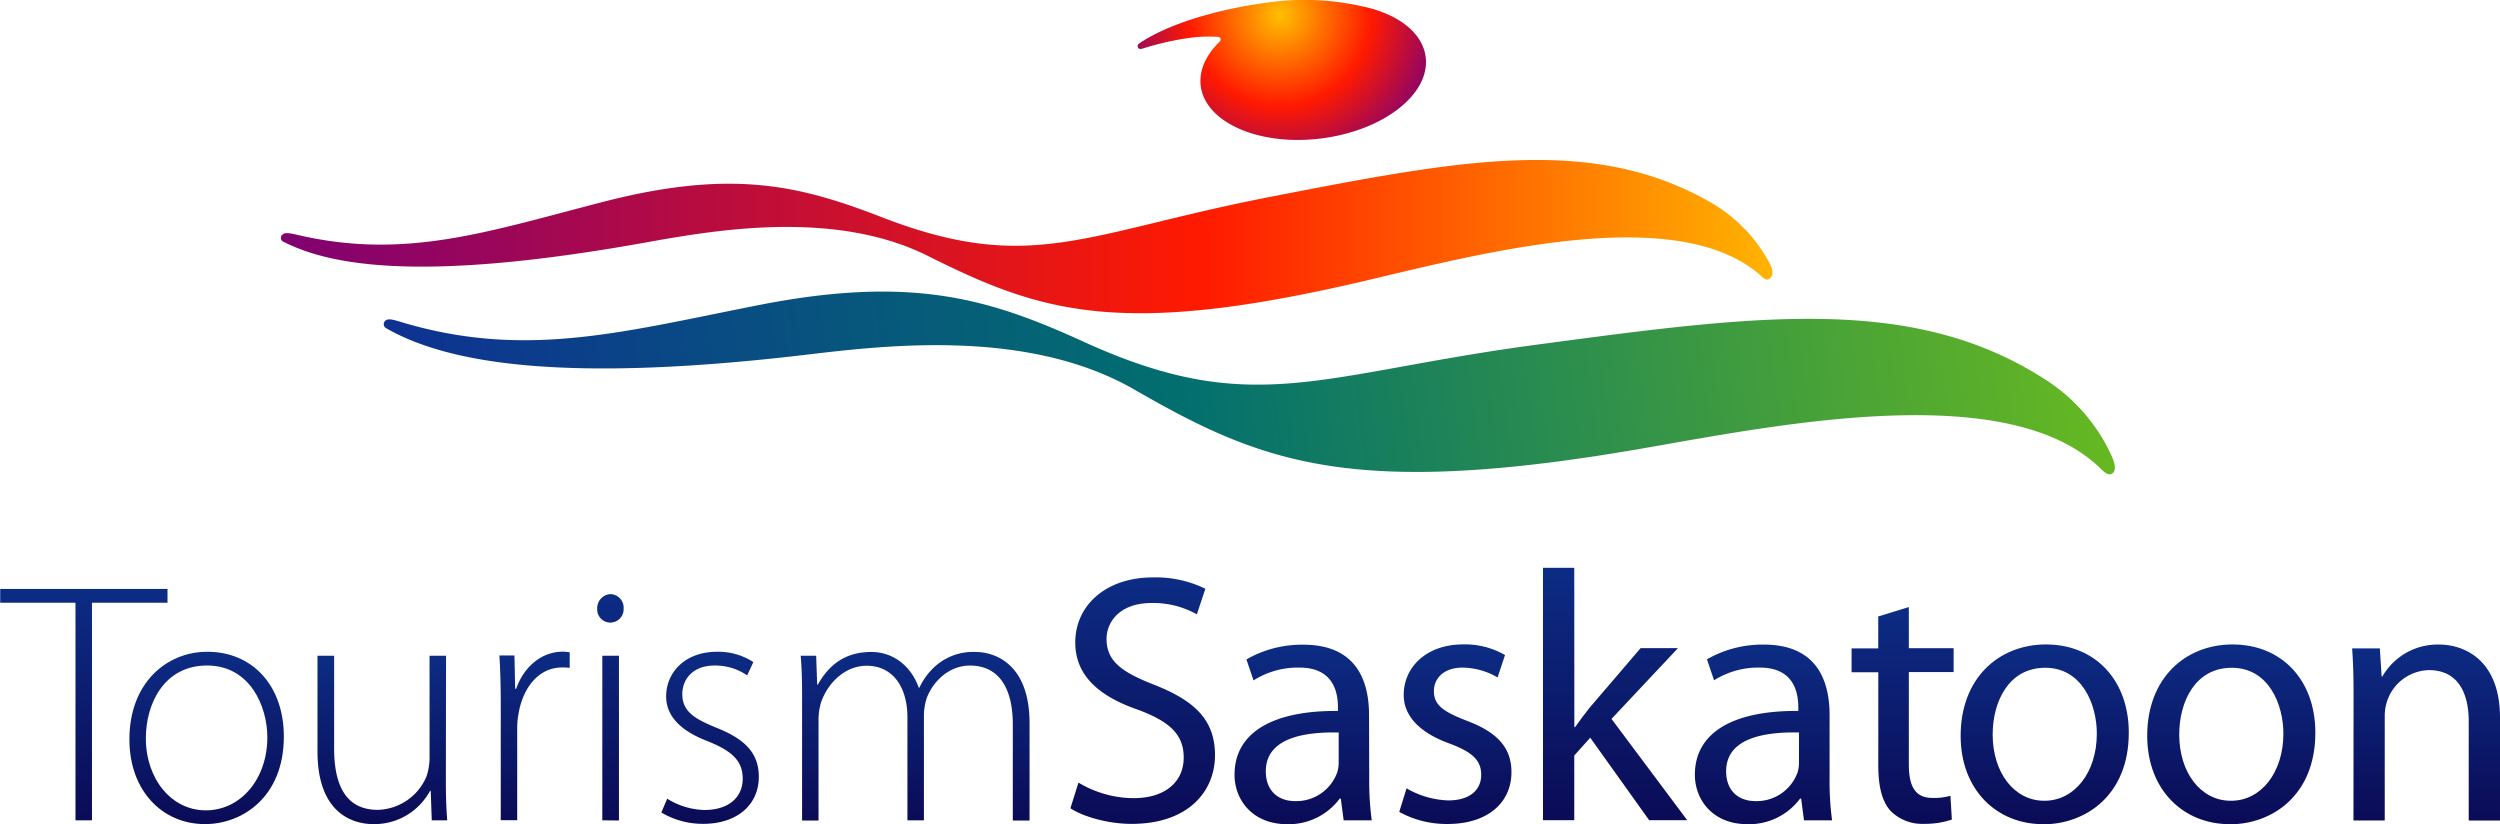 <svg id="Layer_1" data-name="Layer 1" xmlns="http://www.w3.org/2000/svg" xmlns:xlink="http://www.w3.org/1999/xlink" viewBox="0 0 509.08 167.84"><defs><style>.cls-1{fill:url(#linear-gradient);}.cls-2{fill:url(#linear-gradient-2);}.cls-3{fill:url(#linear-gradient-3);}.cls-4{fill:url(#linear-gradient-4);}.cls-5{fill:url(#linear-gradient-5);}.cls-6{fill:url(#linear-gradient-6);}.cls-7{fill:url(#linear-gradient-7);}.cls-8{fill:url(#linear-gradient-8);}.cls-9{fill:url(#linear-gradient-9);}.cls-10{fill:url(#linear-gradient-10);}.cls-11{fill:url(#linear-gradient-11);}.cls-12{fill:url(#linear-gradient-12);}.cls-13{fill:url(#linear-gradient-13);}.cls-14{fill:url(#linear-gradient-14);}.cls-15{fill:url(#linear-gradient-15);}.cls-16{fill:url(#linear-gradient-16);}.cls-17{fill-rule:evenodd;fill:url(#radial-gradient);}.cls-18{fill:url(#linear-gradient-17);}.cls-19{fill:url(#linear-gradient-18);}</style><linearGradient id="linear-gradient" x1="69.01" y1="453.51" x2="69.01" y2="406.4" gradientUnits="userSpaceOnUse"><stop offset="0" stop-color="#0b0b56"/><stop offset="1" stop-color="#0c2c84"/></linearGradient><linearGradient id="linear-gradient-2" x1="94.03" y1="454.28" x2="94.03" y2="419.19" xlink:href="#linear-gradient"/><linearGradient id="linear-gradient-3" x1="129.82" y1="454.28" x2="129.82" y2="419.96" xlink:href="#linear-gradient"/><linearGradient id="linear-gradient-4" x1="160.81" y1="453.51" x2="160.81" y2="419.19" xlink:href="#linear-gradient"/><linearGradient id="linear-gradient-5" x1="176.26" y1="453.51" x2="176.26" y2="407.45" xlink:href="#linear-gradient"/><linearGradient id="linear-gradient-6" x1="196.56" y1="454.21" x2="196.56" y2="419.19" xlink:href="#linear-gradient"/><linearGradient id="linear-gradient-7" x1="238.28" y1="453.51" x2="238.28" y2="419.19" xlink:href="#linear-gradient"/><linearGradient id="linear-gradient-8" x1="284.64" y1="454.23" x2="284.64" y2="404" xlink:href="#linear-gradient"/><linearGradient id="linear-gradient-9" x1="317.32" y1="454.3" x2="317.32" y2="417.68" xlink:href="#linear-gradient"/><linearGradient id="linear-gradient-10" x1="348.3" y1="454.23" x2="348.3" y2="417.68" xlink:href="#linear-gradient"/><linearGradient id="linear-gradient-11" x1="380.87" y1="453.51" x2="380.87" y2="402.11" xlink:href="#linear-gradient"/><linearGradient id="linear-gradient-12" x1="411.06" y1="454.3" x2="411.06" y2="417.68" xlink:href="#linear-gradient"/><linearGradient id="linear-gradient-13" x1="439.4" y1="454.23" x2="439.4" y2="410.08" xlink:href="#linear-gradient"/><linearGradient id="linear-gradient-14" x1="468.35" y1="454.3" x2="468.35" y2="417.68" xlink:href="#linear-gradient"/><linearGradient id="linear-gradient-15" x1="506.35" y1="454.3" x2="506.35" y2="417.68" xlink:href="#linear-gradient"/><linearGradient id="linear-gradient-16" x1="545.98" y1="453.51" x2="545.98" y2="417.68" xlink:href="#linear-gradient"/><radialGradient id="radial-gradient" cx="312.64" cy="289.58" r="38.5" gradientUnits="userSpaceOnUse"><stop offset="0" stop-color="#ffbf00"/><stop offset="0.48" stop-color="#ff1a00"/><stop offset="0.88" stop-color="#810171"/></radialGradient><linearGradient id="linear-gradient-17" x1="412.85" y1="334.66" x2="107.95" y2="334.66" gradientUnits="userSpaceOnUse"><stop offset="0" stop-color="#ffb300"/><stop offset="0.38" stop-color="#ff1a00"/><stop offset="0.53" stop-color="#de141d"/><stop offset="0.85" stop-color="#9b0659"/><stop offset="0.99" stop-color="#810171"/></linearGradient><linearGradient id="linear-gradient-18" x1="178.81" y1="528.47" x2="524.7" y2="528.47" gradientTransform="matrix(0.99, -0.13, 0.13, 0.99, -110.65, -111.38)" gradientUnits="userSpaceOnUse"><stop offset="0" stop-color="#0e3192"/><stop offset="0.46" stop-color="#026f6e"/><stop offset="1" stop-color="#66b821"/></linearGradient></defs><title>logo</title><path class="cls-1" d="M67.33,409.2H52v-2.8H86.07v2.8H70.69v44.31H67.33Z" transform="translate(-51.96 -286.47)"/><path class="cls-2" d="M93.68,454.28c-8.66,0-15.37-6.78-15.37-17.26,0-11.47,7.55-17.83,15.86-17.83,9.3,0,15.59,7,15.59,17.26,0,12.45-8.6,17.83-16,17.83Zm.21-2.8c7,0,12.51-6.29,12.51-14.88,0-6.16-3.42-14.61-12.3-14.61-8.6,0-12.44,7.62-12.44,14.82,0,8.38,5.31,14.67,12.16,14.67Z" transform="translate(-51.96 -286.47)"/><path class="cls-3" d="M142.75,445.33c0,2.94.07,5.59.28,8.18h-3.15l-.21-6h-.14a12.9,12.9,0,0,1-11.46,6.78c-4.27,0-11.46-2.17-11.46-14.82V420H120v18.87c0,7.27,2.24,12.51,8.88,12.51a11.08,11.08,0,0,0,9.92-6.78,12,12,0,0,0,.63-3.7V420h3.36Z" transform="translate(-51.96 -286.47)"/><path class="cls-4" d="M153.93,430c0-3.35-.07-6.78-.28-10.06h3.07l.14,6.78h.21c1.47-4.26,5-7.55,9.51-7.55a8.49,8.49,0,0,1,1.39.14v3.15a11.14,11.14,0,0,0-1.6-.07c-4.62,0-7.9,4-8.81,9.36a15.76,15.76,0,0,0-.28,3.22v18.52h-3.35Z" transform="translate(-51.96 -286.47)"/><path class="cls-5" d="M176.15,413.25a2.69,2.69,0,0,1-2.58-2.86,2.86,2.86,0,0,1,2.72-2.94,2.77,2.77,0,0,1,2.66,2.94,2.72,2.72,0,0,1-2.73,2.86Zm-1.54,40.26V420H178v33.55Z" transform="translate(-51.96 -286.47)"/><path class="cls-6" d="M187.82,449.11a15,15,0,0,0,7.55,2.3c5.31,0,7.83-2.87,7.83-6.36,0-3.7-2.24-5.66-7.06-7.62-5.52-2.09-8.53-5.1-8.53-9.15,0-4.89,3.85-9.09,10.35-9.09a13.14,13.14,0,0,1,7.41,2.1L204.11,424a11.39,11.39,0,0,0-6.71-2c-4.27,0-6.5,2.72-6.5,5.8,0,3.49,2.38,5,6.92,6.85,5.45,2.17,8.66,4.89,8.66,10,0,5.73-4.47,9.58-11.32,9.58a16.49,16.49,0,0,1-8.53-2.31Z" transform="translate(-51.96 -286.47)"/><path class="cls-7" d="M215.29,428c0-3.08-.07-5.39-.28-8h3.15l.2,5.87h.14c2.17-3.84,5.38-6.64,10.9-6.64,4.62,0,8.18,3.08,9.65,7.27h.14a13.24,13.24,0,0,1,3.42-4.54,11.58,11.58,0,0,1,8-2.73c3.29,0,11,1.82,11,14.54v19.78H258.2V434c0-7.55-2.93-12-8.73-12-4.2,0-7.49,3.14-8.81,6.64a12,12,0,0,0-.56,3.35v21.53h-3.36v-21c0-6-2.86-10.48-8.31-10.48-4.48,0-8,3.63-9.3,7.54a12.08,12.08,0,0,0-.49,3.29v20.69h-3.35Z" transform="translate(-51.96 -286.47)"/><path class="cls-8" d="M271.57,445.83A22,22,0,0,0,282.79,449c6.44,0,10.21-3.33,10.21-8.25,0-4.56-2.61-7.24-9.19-9.71-8-2.75-12.89-6.94-12.89-13.75,0-7.6,6.3-13.24,15.78-13.24a22.93,22.93,0,0,1,10.71,2.31l-1.73,5.21a18.12,18.12,0,0,0-9.2-2.31c-6.66,0-9.19,4-9.19,7.31,0,4.49,3,6.73,9.7,9.34,8.25,3.25,12.38,7.16,12.38,14.33,0,7.46-5.51,14-17,14-4.7,0-9.84-1.45-12.44-3.18Z" transform="translate(-51.96 -286.47)"/><path class="cls-9" d="M330.78,445.11a59.1,59.1,0,0,0,.51,8.4h-5.72l-.58-4.42h-.22a12.94,12.94,0,0,1-10.71,5.21c-7.09,0-10.71-5-10.71-10.06,0-8.46,7.52-13.1,21.06-13v-.72c0-2.89-.79-8.18-8-8.11a16.83,16.83,0,0,0-9.19,2.61l-1.45-4.27a22.68,22.68,0,0,1,11.58-3c10.79,0,13.39,7.31,13.39,14.33Zm-6.22-9.48c-6.95-.15-14.84,1.08-14.84,7.89,0,4.2,2.75,6.08,5.93,6.08a8.85,8.85,0,0,0,8.62-5.87,6.67,6.67,0,0,0,.29-2Z" transform="translate(-51.96 -286.47)"/><path class="cls-10" d="M338.38,447a18,18,0,0,0,8.47,2.46c4.56,0,6.73-2.24,6.73-5.21s-1.81-4.63-6.44-6.37c-6.37-2.31-9.34-5.79-9.34-9.91,0-5.65,4.64-10.28,12.09-10.28a16.25,16.25,0,0,1,8.54,2.17l-1.52,4.56a14.28,14.28,0,0,0-7.16-2c-3.77,0-5.8,2.17-5.8,4.78,0,2.9,2,4.2,6.59,6,6,2.24,9.2,5.28,9.2,10.49,0,6.23-4.85,10.57-13,10.57a20,20,0,0,1-9.85-2.46Z" transform="translate(-51.96 -286.47)"/><path class="cls-11" d="M372.55,434.54h.14c.87-1.23,2-2.75,3-4l10.35-12.09h7.61l-13.54,14.41,15.42,20.63h-7.75l-12-16.8-3.25,3.62v13.18h-6.37v-51.4h6.37Z" transform="translate(-51.96 -286.47)"/><path class="cls-12" d="M424.52,445.11a59.1,59.1,0,0,0,.51,8.4h-5.72l-.58-4.42h-.22a12.93,12.93,0,0,1-10.71,5.21c-7.1,0-10.71-5-10.71-10.06,0-8.46,7.53-13.1,21.06-13v-.72c0-2.89-.79-8.18-8-8.11A16.83,16.83,0,0,0,401,425l-1.45-4.27a22.68,22.68,0,0,1,11.58-3c10.78,0,13.39,7.31,13.39,14.33Zm-6.23-9.48c-6.94-.15-14.83,1.08-14.83,7.89,0,4.2,2.75,6.08,5.93,6.08a8.85,8.85,0,0,0,8.62-5.87,6.66,6.66,0,0,0,.28-2Z" transform="translate(-51.96 -286.47)"/><path class="cls-13" d="M440.66,410.08v8.39h9.12v4.85h-9.12v18.82c0,4.35,1.23,6.81,4.78,6.81a11.82,11.82,0,0,0,3.69-.44l.29,4.85a17.17,17.17,0,0,1-5.64.87,9.07,9.07,0,0,1-6.88-2.68c-1.74-1.95-2.46-5.06-2.46-9.19v-19H429v-4.85h5.43V412Z" transform="translate(-51.96 -286.47)"/><path class="cls-14" d="M468,454.3c-9.41,0-16.79-6.95-16.79-18,0-11.73,7.75-18.6,17.37-18.6,10.06,0,16.87,7.31,16.87,17.95,0,13-9.05,18.67-17.38,18.67Zm.29-4.77c6.08,0,10.65-5.72,10.65-13.68,0-5.94-3-13.4-10.5-13.4s-10.71,6.95-10.71,13.61c0,7.67,4.34,13.47,10.49,13.47Z" transform="translate(-51.96 -286.47)"/><path class="cls-15" d="M506,454.3c-9.41,0-16.8-6.95-16.8-18,0-11.73,7.75-18.6,17.37-18.6,10.07,0,16.87,7.31,16.87,17.95,0,13-9.05,18.67-17.37,18.67Zm.29-4.77c6.08,0,10.64-5.72,10.64-13.68,0-5.94-3-13.4-10.5-13.4s-10.71,6.95-10.71,13.61c0,7.67,4.34,13.47,10.49,13.47Z" transform="translate(-51.96 -286.47)"/><path class="cls-16" d="M531.22,428c0-3.69-.08-6.59-.29-9.49h5.64l.37,5.72h.14a13,13,0,0,1,11.58-6.51c4.85,0,12.38,2.89,12.38,14.91v20.92h-6.37v-20.2c0-5.64-2.1-10.42-8.11-10.42A9.2,9.2,0,0,0,538,429.4a9.51,9.51,0,0,0-.43,3v21.14h-6.37Z" transform="translate(-51.96 -286.47)"/><path class="cls-17" d="M284.61,296.37a57.51,57.51,0,0,1,10.49-2.3,30.31,30.31,0,0,1,5-.08.5.5,0,0,1,.33.8l-.38.44c-6.31,6.4-4.29,14.07,5,17.77,9.89,3.94,24.33,1.78,32.25-4.84s6.33-15.17-3.56-19.1a25.33,25.33,0,0,0-4.61-1.34,52.67,52.67,0,0,0-18.58-.79c-8.4,1.05-19.81,3.77-26.63,8.4a.61.61,0,0,0-.24.77C283.74,296.35,284,296.55,284.61,296.37Z" transform="translate(-51.96 -286.47)"/><path class="cls-18" d="M109.71,335.71c10.23,5.21,29.58,8.06,73.73.14,13.94-2.5,38.38-6.8,57.44,2.72,23,11.48,39,16.89,89.39,5,23.55-5.56,62.47-15.78,79.69-1.45.73.61,1.57,1.58,2.18,1.2s1.16-1.23.27-3.06a31.24,31.24,0,0,0-12-12.51c-24.2-14-51.57-8.6-89.59-1.23s-48.87,15.95-79.22,4.21c-16.55-6.4-30.35-10-56.91-3.13-23.51,6.06-40.16,11.83-62.16,6.7-1.35-.32-2.51-.57-3-.08A.84.84,0,0,0,109.71,335.71Z" transform="translate(-51.96 -286.47)"/><path class="cls-19" d="M130.53,353.27c11.54,6.63,33.94,11.58,85.8,5.41,16.38-1.95,45.08-5.28,66.59,7.1,25.94,14.92,44.17,22.31,103.57,12,27.76-4.84,73.79-14.12,92.82,3.72.82.77,1.62,1.7,2.41,1.53s1.35-1.05.37-3.42a36.2,36.2,0,0,0-12.95-15.4c-27.18-18-59.36-13.54-104.07-7.58s-57.9,15.19-92.38-.54c-18.8-8.57-34.58-13.68-65.94-7.55-27.75,5.44-47.54,11.09-72.77,3.61-1.54-.45-2.85-.94-3.5-.41A.93.93,0,0,0,130.53,353.27Z" transform="translate(-51.96 -286.47)"/></svg>
